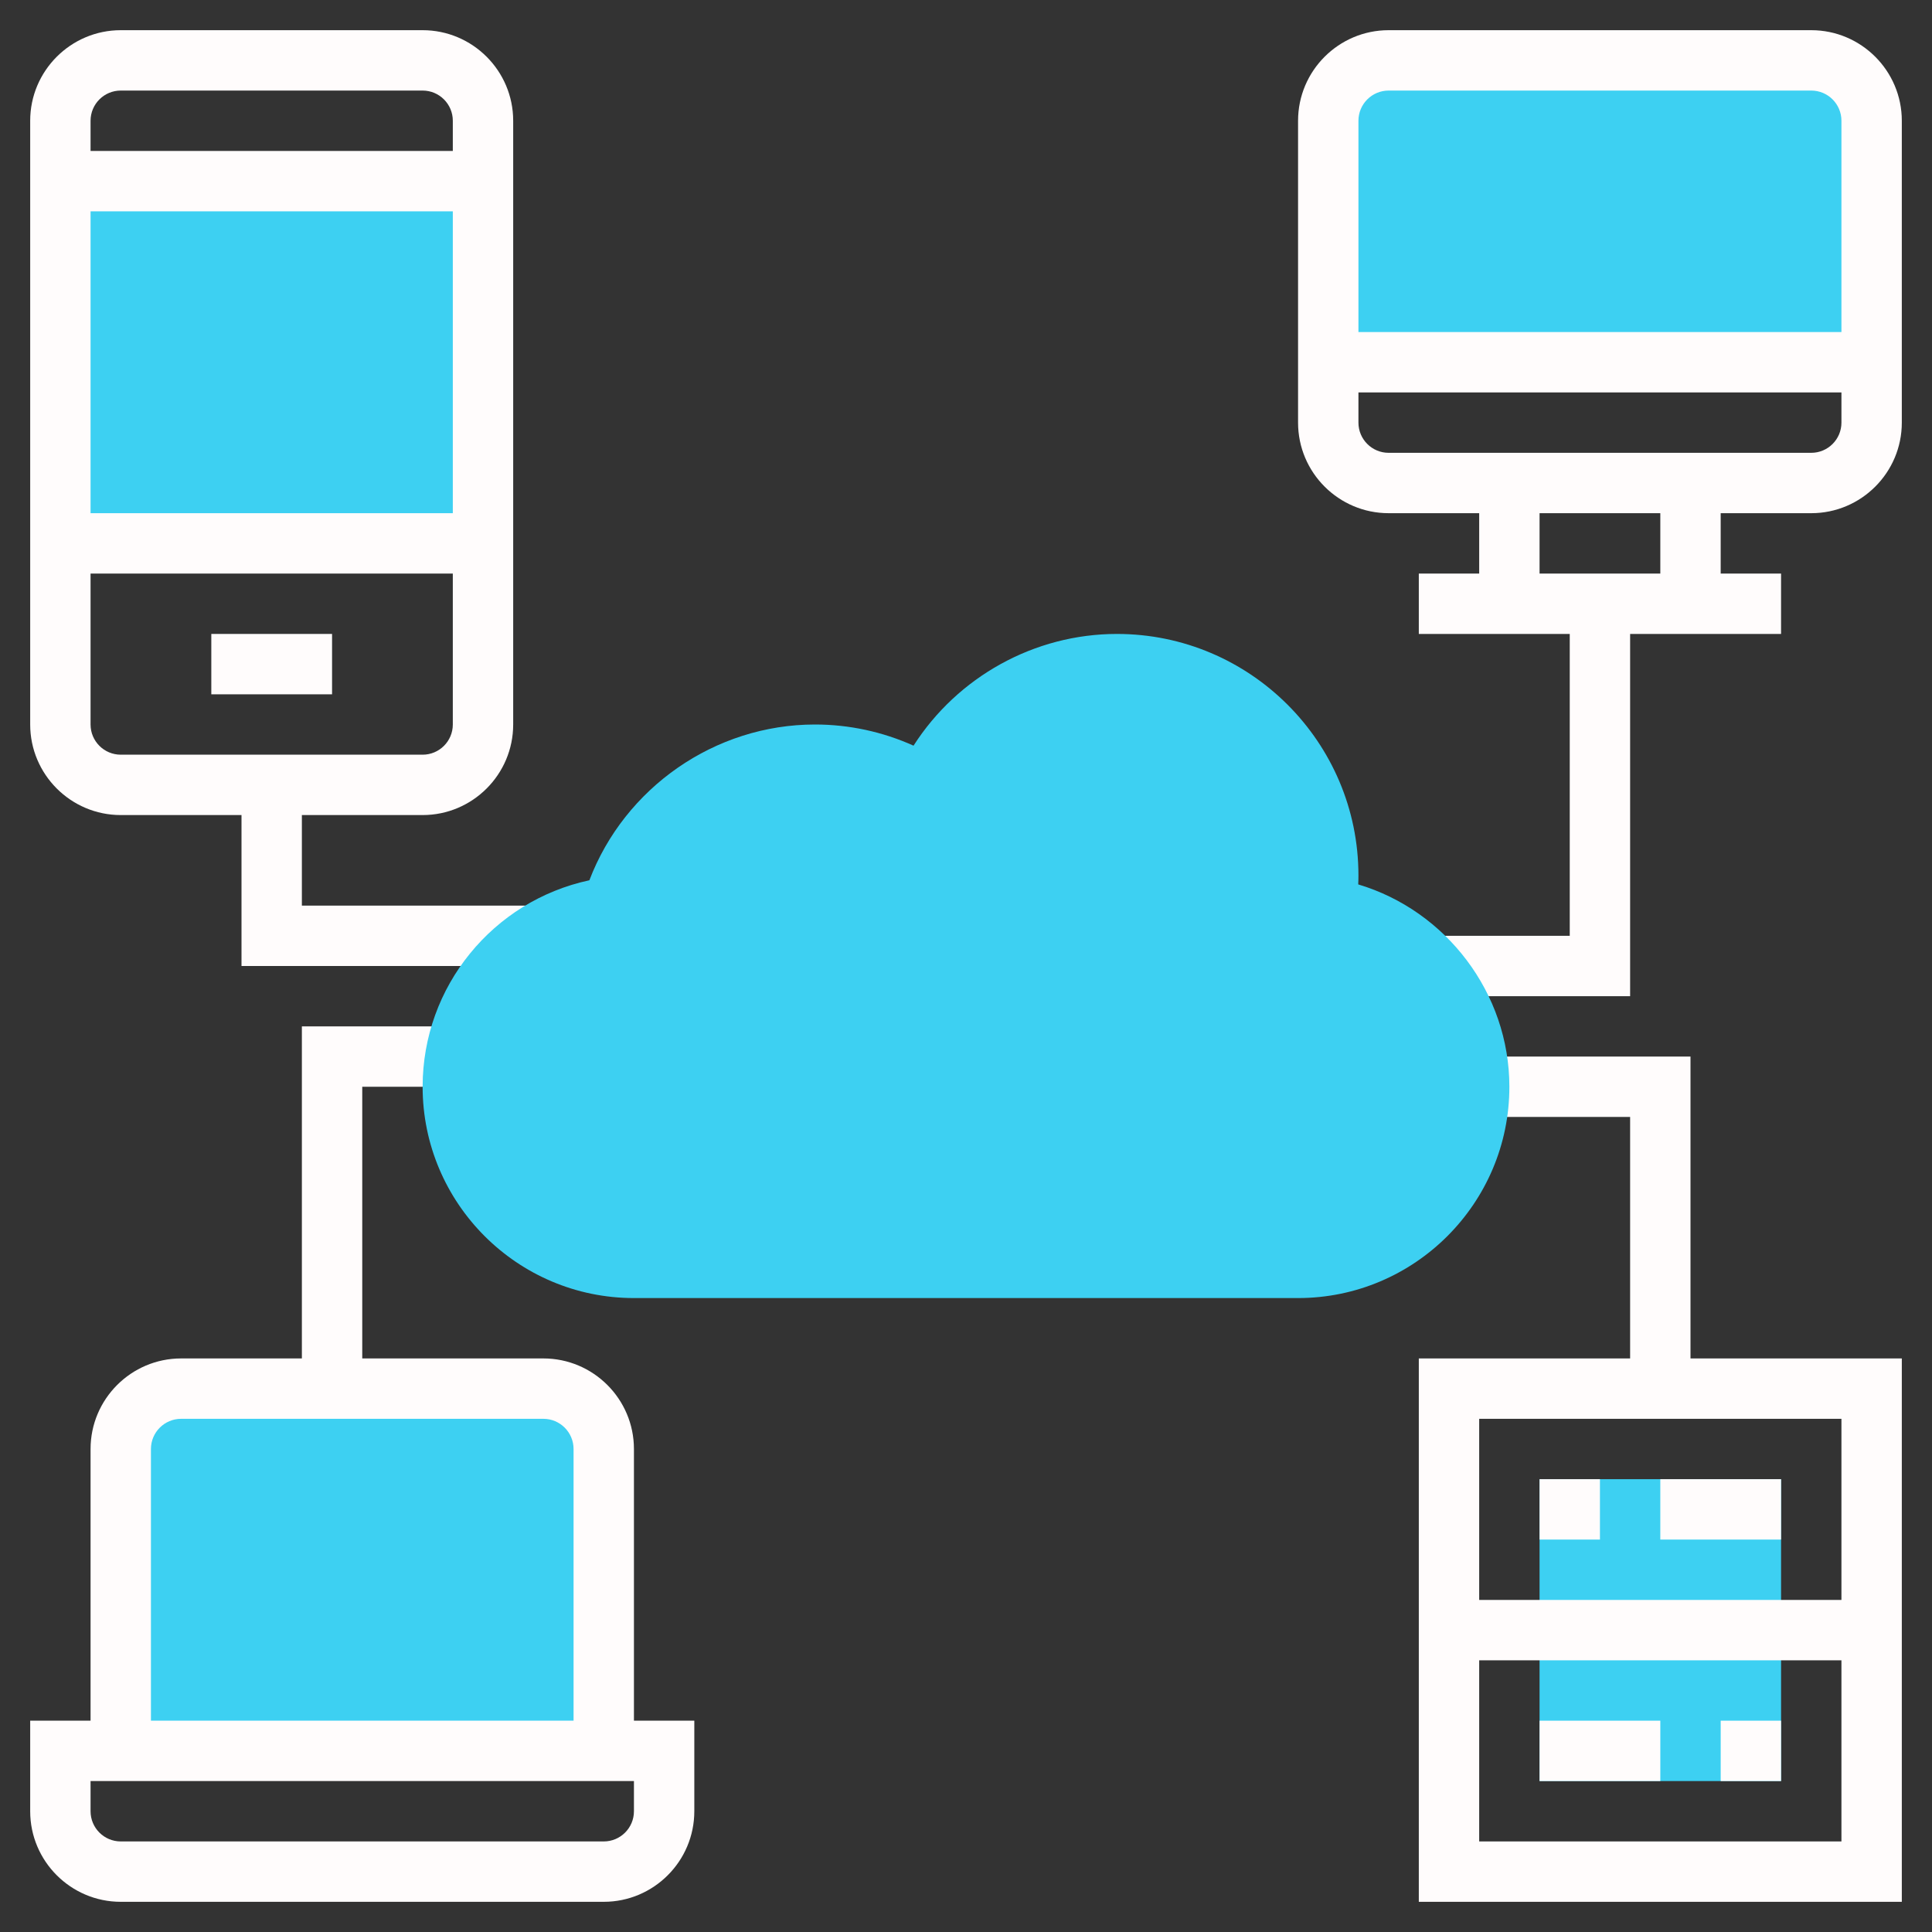 <?xml version="1.0"?>
<svg xmlns="http://www.w3.org/2000/svg" xmlns:xlink="http://www.w3.org/1999/xlink" version="1.1" id="Layer_1_1_" x="0px" y="0px" viewBox="0 0 64 64" style="enable-background:new 0 0 64 64;" xml:space="preserve" width="512px" height="512px" class=""><rect x="0" y="0" width="64" height="64" fill="#333333" stroke="none"/><g><g>
	<g>
		<rect x="2" y="6" style="fill:#3DD0F2" width="14" height="12" data-original="#F0BC5E" class="" data-old_color="#3dd0f2"/>
	</g>
	<g>
		<path style="fill:#3DD0F2" d="M18,46H6c-1.105,0-2,0.895-2,2v10h16V48C20,46.895,19.105,46,18,46z" data-original="#F0BC5E" class="" data-old_color="#3dd0f2"/>
	</g>
	<g>
		<path style="fill:#3DD0F2" d="M62,12H44V4c0-1.105,0.895-2,2-2h14c1.105,0,2,0.895,2,2V12z" data-original="#F0BC5E" class="" data-old_color="#3dd0f2"/>
	</g>
	<g>
		<rect x="51" y="49" style="fill:#3DD0F2" width="8" height="10" data-original="#F0BC5E" class="" data-old_color="#3dd0f2"/>
	</g>
	<g>
		<path d="M4,27h4v5h9.689v-2H10v-3h4c1.654,0,3-1.346,3-3V4c0-1.654-1.346-3-3-3H4C2.346,1,1,2.346,1,4v20C1,25.654,2.346,27,4,27z     M14,25H4c-0.552,0-1-0.448-1-1v-5h12v5C15,24.552,14.552,25,14,25z M3,17V7h12v10H3z M4,3h10c0.552,0,1,0.448,1,1v1H3V4    C3,3.448,3.448,3,4,3z" data-original="#000000" class="active-path" style="fill:#FFFCFC" data-old_color="#000000"/>
		<rect x="7" y="21" width="4" height="2" data-original="#000000" class="active-path" style="fill:#FFFCFC" data-old_color="#000000"/>
		<path d="M60,1H46c-1.654,0-3,1.346-3,3v10c0,1.654,1.346,3,3,3h3v2h-2v2h5v10h-4.533v2H54V21h5v-2h-2v-2h3c1.654,0,3-1.346,3-3V4    C63,2.346,61.654,1,60,1z M46,3h14c0.552,0,1,0.448,1,1v7H45V4C45,3.448,45.448,3,46,3z M55,19h-4v-2h4V19z M60,15H46    c-0.552,0-1-0.448-1-1v-1h16v1C61,14.552,60.552,15,60,15z" data-original="#000000" class="active-path" style="fill:#FFFCFC" data-old_color="#000000"/>
		<path d="M21,48c0-1.654-1.346-3-3-3h-6v-9h3v-2h-5v11H6c-1.654,0-3,1.346-3,3v9H1v3c0,1.654,1.346,3,3,3h16c1.654,0,3-1.346,3-3    v-3h-2V48z M5,48c0-0.552,0.448-1,1-1h12c0.552,0,1,0.448,1,1v9H5V48z M21,60c0,0.552-0.448,1-1,1H4c-0.552,0-1-0.448-1-1v-1h18    V60z" data-original="#000000" class="active-path" style="fill:#FFFCFC" data-old_color="#000000"/>
		<rect x="51" y="49" width="2" height="2" data-original="#000000" class="active-path" style="fill:#FFFCFC" data-old_color="#000000"/>
		<rect x="57" y="57" width="2" height="2" data-original="#000000" class="active-path" style="fill:#FFFCFC" data-old_color="#000000"/>
		<rect x="55" y="49" width="4" height="2" data-original="#000000" class="active-path" style="fill:#FFFCFC" data-old_color="#000000"/>
		<rect x="51" y="57" width="4" height="2" data-original="#000000" class="active-path" style="fill:#FFFCFC" data-old_color="#000000"/>
		<path d="M56,35h-7v2h5v8h-7v18h16V45h-7V35z M49,61v-6h12v6H49z M61,53H49v-6h12V53z" data-original="#000000" class="active-path" style="fill:#FFFCFC" data-old_color="#000000"/>
	</g>
	<g>
		<g>
			<path style="fill:#3DD0F2" d="M43,43H21c-3.859,0-7-3.141-7-7c0-3.322,2.334-6.156,5.524-6.84C20.693,26.092,23.681,24,27,24     c1.126,0,2.236,0.24,3.262,0.701C31.719,22.424,34.263,21,37,21c4.411,0,8,3.589,8,8c0,0.098-0.002,0.196-0.007,0.297     C47.905,30.167,50,32.897,50,36C50,39.859,46.859,43,43,43z" data-original="#F0BC5E" class="" data-old_color="#3dd0f2"/>
		</g>
	</g>
</g></g> </svg>

